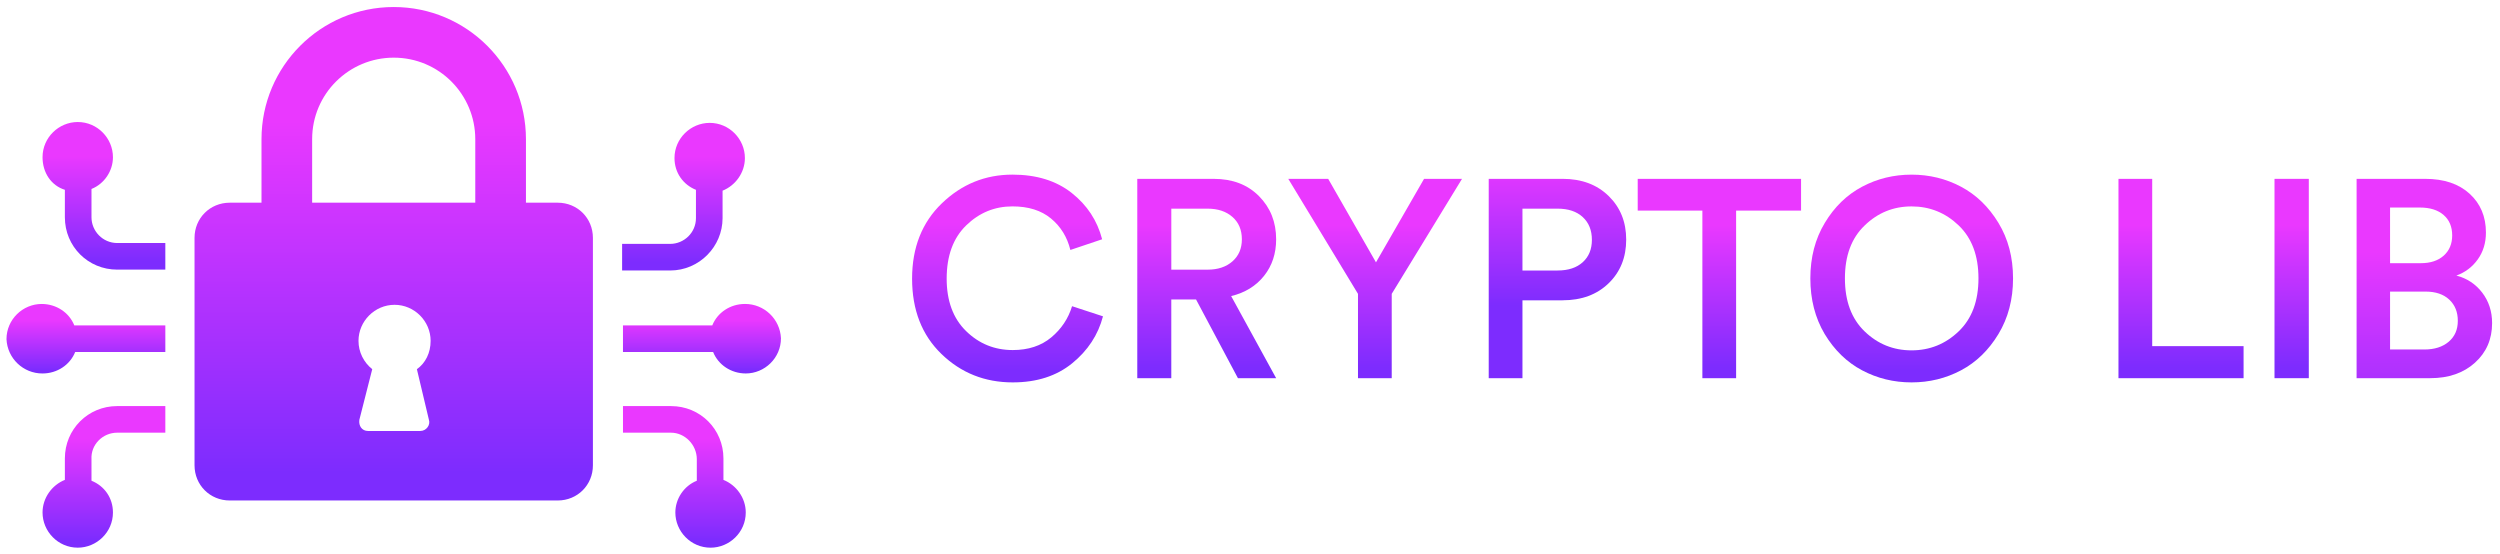 <svg height="64" viewBox="0 0 289 64" width="289" xmlns="http://www.w3.org/2000/svg" xmlns:xlink="http://www.w3.org/1999/xlink"><linearGradient id="a" x1="50%" x2="50%" y1="23.091%" y2="94.501%"><stop offset="0" stop-color="#ea38ff"/><stop offset="1" stop-color="#7d2cfe"/></linearGradient><g fill="url(#a)"><g transform="translate(.75 .812)"><path d="m6.749 21.131v3.175c0 3.373 2.68 6.052 6.055 6.052h5.558v-3.076h-5.558c-1.687 0-2.978-1.389-2.978-2.976v-3.274c1.489-.595 2.481-2.083 2.481-3.671 0-2.183-1.787-4.067-4.069-4.067-2.184 0-4.07 1.786-4.07 4.067 0 1.786.993 3.274 2.581 3.77"/><path d="m12.804 49.206h5.558v-3.075h-5.558c-3.375 0-6.055 2.678-6.055 6.051v2.48c-1.489.595-2.581 2.083-2.581 3.77 0 2.183 1.787 4.067 4.07 4.067 2.184 0 4.069-1.786 4.069-4.067 0-1.687-.993-3.075-2.481-3.671v-2.48c-.099-1.686 1.29-3.075 2.978-3.075"/><path d="m4.169 42.361c1.687 0 3.176-.992 3.772-2.48h10.422v-3.075h-10.521c-.595-1.488-2.084-2.48-3.772-2.48-2.184 0-4.07 1.786-4.07 4.068.101 2.227 1.94 3.977 4.169 3.968"/><path d="m82.779 24.405v-3.175c1.489-.595 2.581-2.083 2.581-3.77 0-2.183-1.787-4.067-4.07-4.067-2.184 0-4.069 1.786-4.069 4.067 0 1.687.992 3.075 2.481 3.671v3.274c0 1.687-1.389 2.976-2.978 2.976h-5.558v3.076h5.558c3.374 0 6.055-2.778 6.055-6.052"/><path d="m79.801 52.282v2.48c-1.489.595-2.481 2.083-2.481 3.671 0 2.183 1.787 4.067 4.07 4.067 2.184 0 4.069-1.786 4.069-4.067 0-1.687-1.092-3.175-2.58-3.77v-2.48c0-3.373-2.68-6.051-6.055-6.051h-5.558v3.075h5.558c1.588 0 2.978 1.389 2.978 3.075"/><path d="m85.36 34.325c-1.687 0-3.176.992-3.772 2.48h-10.323v3.075h10.422c.595 1.488 2.084 2.48 3.772 2.48 2.184 0 4.07-1.786 4.07-4.068-.101-2.226-1.94-3.977-4.169-3.968"/><path d="m25.806 57.044h37.916c2.283 0 4.069-1.786 4.069-4.067v-26.29c0-2.282-1.786-4.067-4.069-4.067h-3.672v-7.341c0-8.433-6.849-15.278-15.285-15.278s-15.285 6.845-15.285 15.278v7.341h-3.672c-2.283 0-4.07 1.786-4.07 4.067v26.29c0 2.282 1.787 4.067 4.07 4.067zm23.027-9.326c.199.595-.298 1.29-.993 1.29h-6.055c-.695 0-1.092-.595-.993-1.29l1.489-5.853c-.992-.794-1.588-1.984-1.588-3.274 0-2.282 1.886-4.167 4.169-4.167s4.169 1.885 4.169 4.167c0 1.389-.596 2.579-1.588 3.274zm-13.499-32.44c0-5.258 4.268-9.425 9.429-9.425 5.261 0 9.429 4.266 9.429 9.425v7.341h-18.858v-7.341z"/></g><g transform="translate(105.438 20.188)"><path d="m11.635 24.017c-3.228 0-5.975-1.094-8.239-3.283s-3.396-5.092-3.396-8.71c0-3.597 1.148-6.5 3.445-8.71s5.016-3.315 8.158-3.315c2.773 0 5.054.704 6.841 2.112s2.963 3.196 3.526 5.362l-3.672 1.235c-.368-1.495-1.116-2.708-2.243-3.64s-2.611-1.397-4.452-1.397c-2.058 0-3.84.731-5.346 2.194s-2.259 3.515-2.259 6.159c0 2.578.748 4.599 2.243 6.061s3.293 2.194 5.395 2.194c1.798 0 3.283-.487 4.452-1.462s1.972-2.178 2.405-3.607l3.575 1.17c-.563 2.145-1.75 3.954-3.559 5.428s-4.1 2.21-6.874 2.21z"/><path d="m37.667 23.53-4.843-9.1h-2.86v9.1h-3.933v-23.043h8.84c2.167 0 3.911.666 5.232 1.999s1.982 2.995 1.982 4.989c0 1.647-.466 3.055-1.397 4.225s-2.199 1.95-3.803 2.34l5.2 9.49zm-7.702-12.545h4.192c1.192 0 2.15-.32 2.876-.959.726-.639 1.089-1.49 1.089-2.551 0-1.083-.363-1.945-1.089-2.584s-1.685-.959-2.876-.959h-4.192z"/><path d="m51.545 13.78-8.06-13.293h4.615l5.525 9.652 5.558-9.652h4.388l-8.125 13.293v9.75h-3.9z"/><path d="m70.558 11.082h4.062c1.235 0 2.205-.32 2.909-.959.704-.639 1.056-1.5 1.056-2.584 0-1.105-.352-1.982-1.056-2.632s-1.674-.975-2.909-.975h-4.062zm4.647 3.445h-4.647v9.002h-3.9v-23.043h8.547c2.188 0 3.96.661 5.314 1.982s2.031 3.001 2.031 5.037c0 2.058-.677 3.743-2.031 5.054s-3.125 1.966-5.314 1.966z"/><path d="m102.765 4.16h-7.508v19.37h-3.9v-19.37h-7.475v-3.672h18.883z"/><path d="m110.11 5.883c-1.517 1.452-2.275 3.488-2.275 6.11 0 2.622.758 4.664 2.275 6.126s3.326 2.194 5.428 2.194 3.916-.731 5.444-2.194 2.291-3.505 2.291-6.126c0-2.622-.764-4.664-2.291-6.126s-3.342-2.194-5.444-2.194-3.911.737-5.428 2.21zm-4.615 12.545c-1.105-1.863-1.657-4.008-1.657-6.435 0-2.427.558-4.566 1.674-6.419s2.551-3.245 4.306-4.176c1.755-.932 3.662-1.397 5.72-1.397s3.965.466 5.72 1.397 3.196 2.324 4.322 4.176 1.69 3.992 1.69 6.419c0 2.427-.563 4.572-1.69 6.435s-2.567 3.261-4.322 4.192-3.662 1.397-5.72 1.397-3.965-.466-5.72-1.397-3.196-2.329-4.322-4.192z"/><path d="m153.92 23.53h-14.463v-23.043h3.9v19.337h10.562z"/><path d="m161.46 23.53h-3.965v-23.043h3.965z"/><path d="m166.985.487h7.93c2.167 0 3.878.574 5.135 1.722s1.885 2.643 1.885 4.485c0 1.192-.314 2.226-.943 3.104s-1.452 1.5-2.47 1.869c1.235.325 2.232.986 2.99 1.982s1.137 2.167 1.137 3.51c0 1.863-.661 3.391-1.982 4.582s-3.044 1.788-5.168 1.788h-8.515zm3.868 9.75h3.542c1.127 0 2.015-.292 2.665-.877s.975-1.365.975-2.34c0-.997-.33-1.782-.991-2.356s-1.576-.861-2.746-.861h-3.445zm0 9.977h3.965c1.17 0 2.107-.298 2.811-.894s1.056-1.403 1.056-2.421-.33-1.836-.991-2.454-1.576-.926-2.746-.926h-4.095z"/></g></g></svg>
